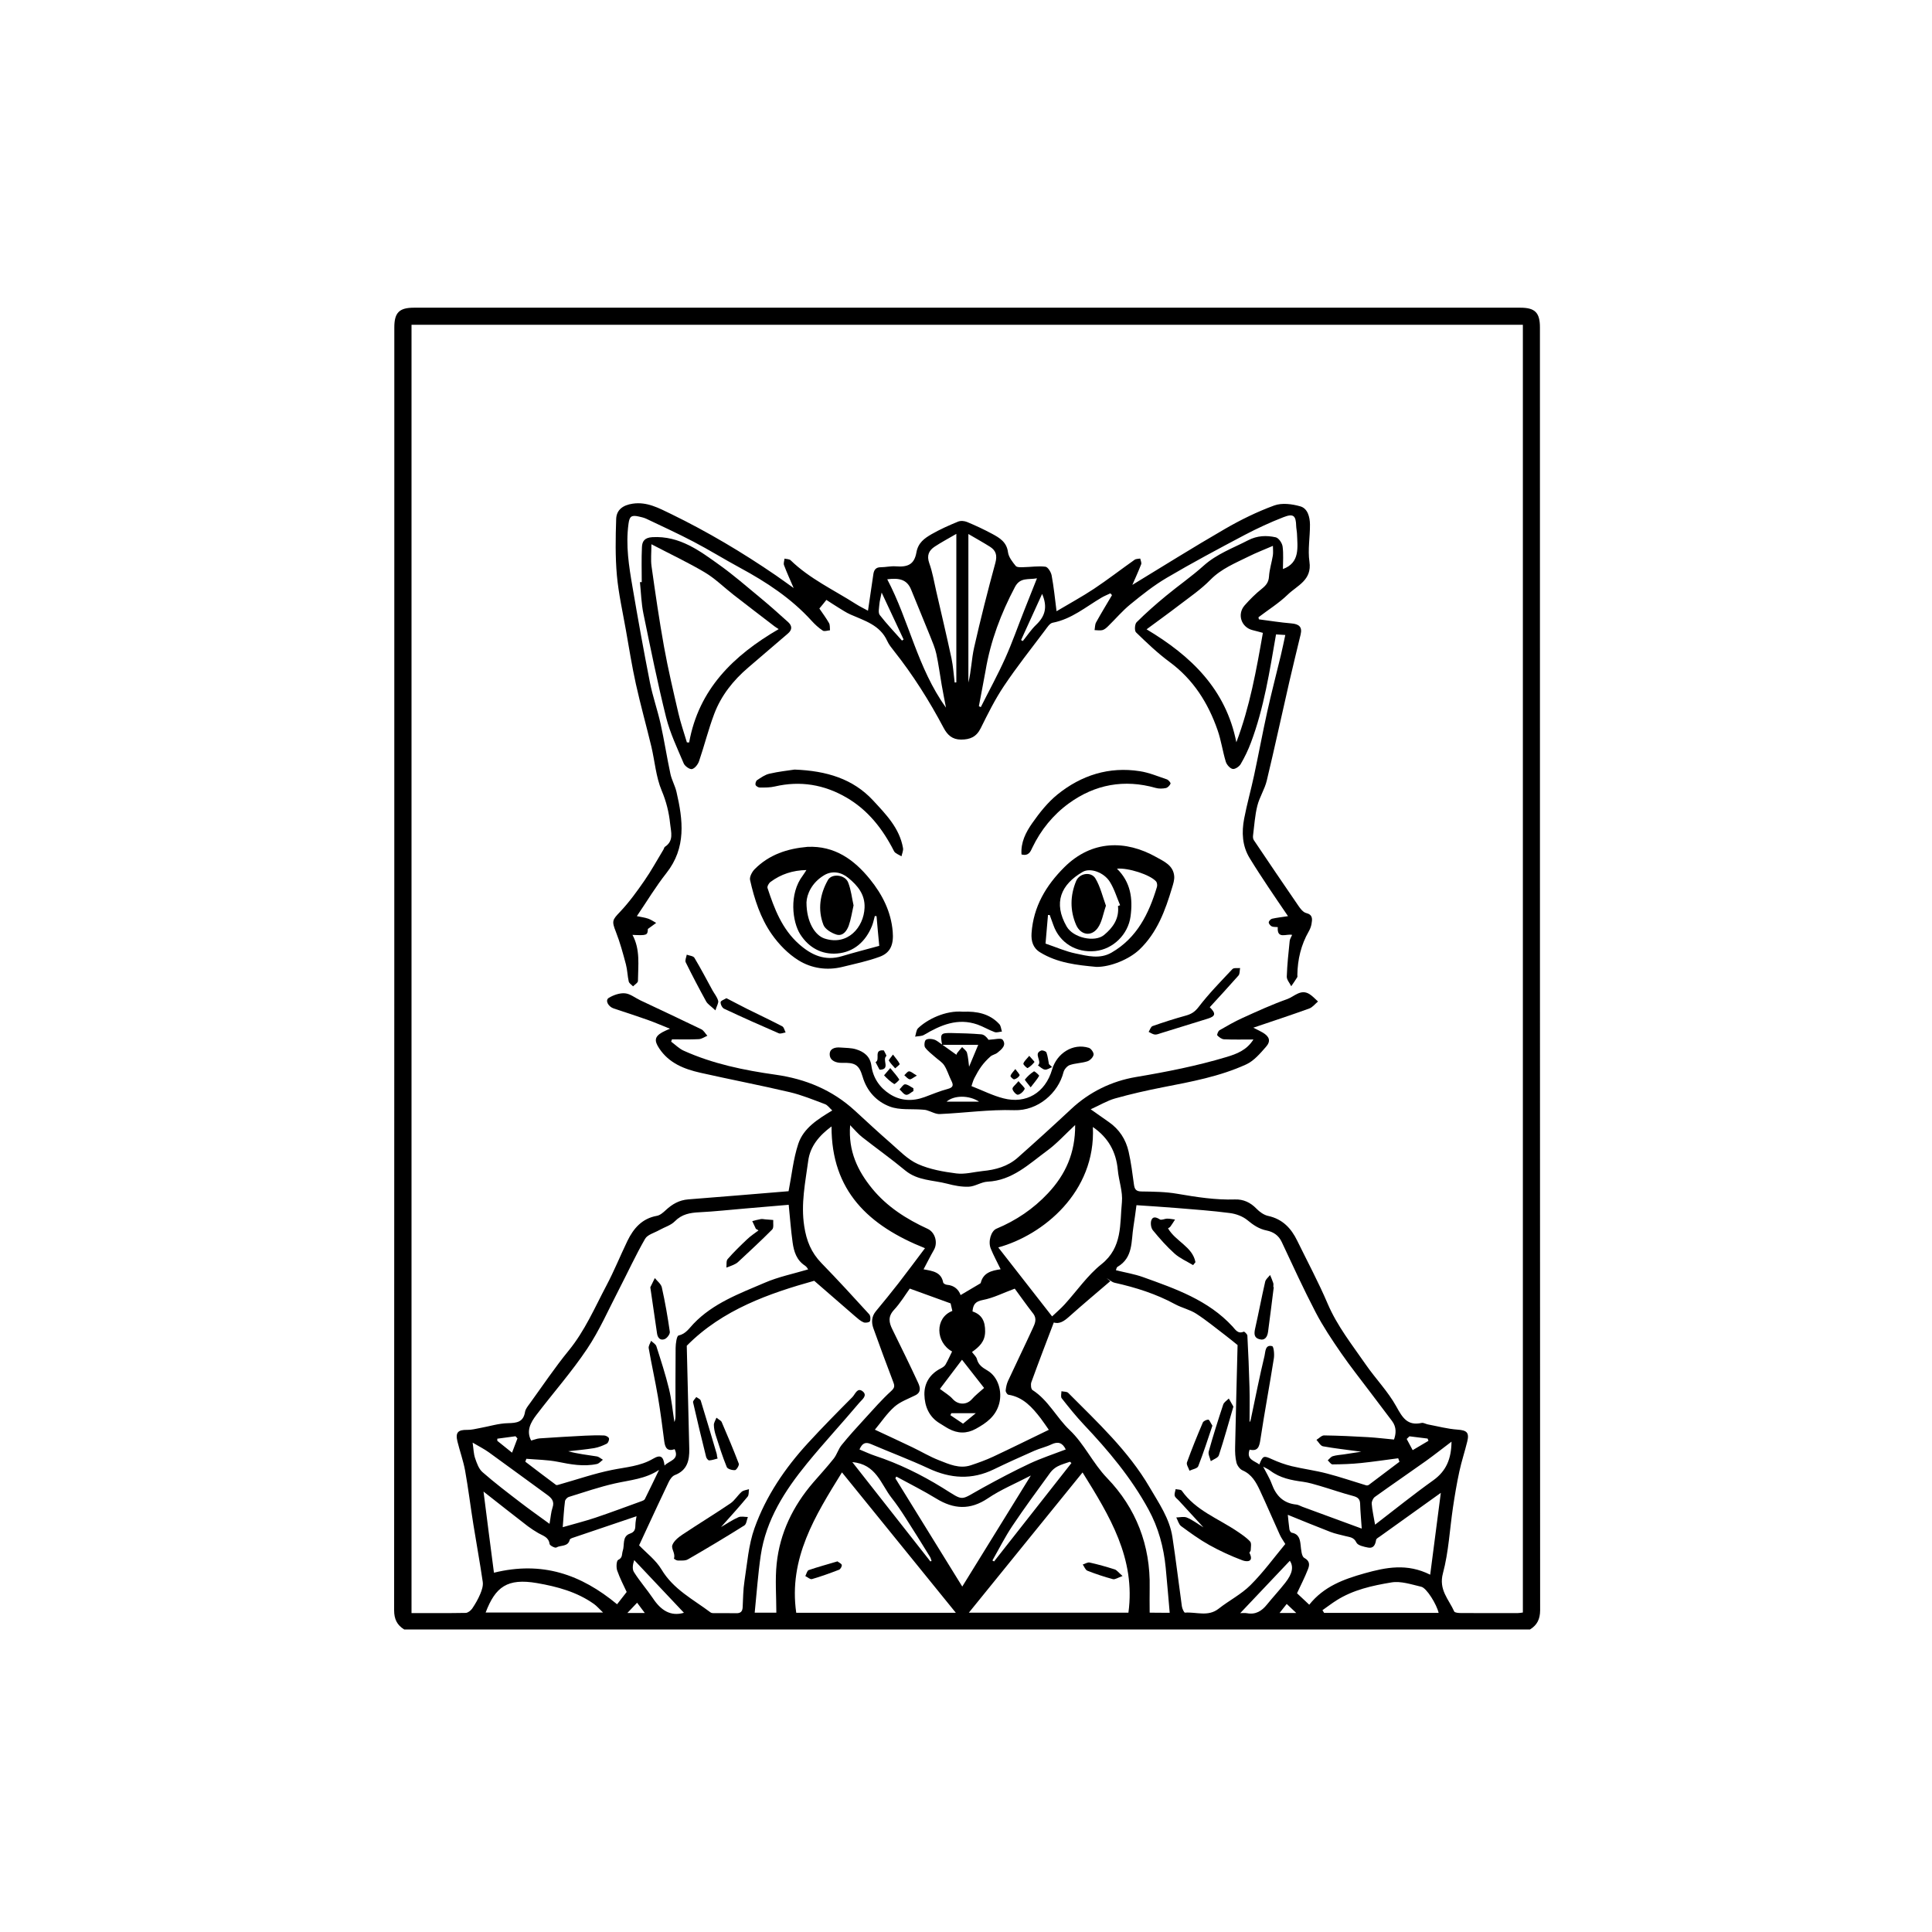 <?xml version="1.0" encoding="utf-8"?>
<!-- Generator: Adobe Illustrator 22.1.0, SVG Export Plug-In . SVG Version: 6.00 Build 0)  -->
<svg version="1.1" id="Layer_1" xmlns="http://www.w3.org/2000/svg" xmlns:xlink="http://www.w3.org/1999/xlink" x="0px" y="0px"
	 viewBox="0 0 3000 3000" style="enable-background:new 0 0 3000 3000;" xml:space="preserve">
<g id="zhxYjU.tif">
	<g id="XMZTNJ.tif">
		<g>
			<g>
				<path d="M2375.8,2530.2c-582.7,0-1165.5,0-1748.2,0c-11.1-6.8-15.6-16.1-15.6-29.7c0.3-664.1,0.3-1328.1,0.3-1992.2
					c0-22.8,7.7-30.5,30.3-30.5c572.8,0,1145.5,0,1718.3,0c22.7,0,30.3,7.7,30.3,30.6c0,664.1,0,1328.1,0.3,1992.2
					C2391.4,2514.1,2386.9,2523.4,2375.8,2530.2z M1693.6,1722.5c11.5,8.1,19.9,14,28.2,19.8c16.3,11.3,26.4,27,30.7,45.9
					c3.8,16.8,6,34.1,8.3,51.2c1,7.3,3.3,10.6,11.6,10.7c18.6,0.3,37.4,0.4,55.7,3.6c29.8,5.1,59.4,9.8,89.7,8.8
					c12.9-0.4,23.8,4.6,33.1,14.2c4.9,5.1,11.7,10,18.4,11.4c22.3,4.9,35.7,19.2,45.1,38.6c15.9,32.5,33,64.4,47.2,97.7
					c14.9,34.9,38.2,64.1,59.4,94.8c15.2,21.9,34.3,41.5,47.1,64.6c9.6,17.4,17.2,30.6,39.5,25.7c2.8-0.6,6.3,1.7,9.5,2.3
					c15.3,2.9,30.6,7,46,8.1c14.2,1,18.7,4.3,15.3,18.3c-3.8,15.6-8.9,30.9-12.3,46.6c-4,18.4-7.1,37-9.9,55.7
					c-5.1,34.2-6.7,69.2-15.6,102.4c-7,25.8,9.2,40.6,17.5,59.4c0.9,1.9,6.6,2.4,10.1,2.4c29.5,0.2,58.9,0.1,88.4,0.1
					c2.8,0,5.5-0.6,8.1-0.9c0-667.1,0-1333.4,0-1999.6c-575.9,0-1150.9,0-1725.7,0c0,667.2,0,1333.5,0,2000.5
					c28.7,0,56.5,0.2,84.2-0.3c3.4-0.1,7.8-3.6,10-6.7c4.8-7.1,9.2-14.7,12.5-22.6c2.5-5.9,4.8-12.9,3.9-18.9
					c-4.3-29.7-9.8-59.2-14.5-88.8c-4.5-28-7.9-56.2-12.9-84c-2.8-15.3-8.2-30.1-11.9-45.2c-3.4-14.1,0.9-18.3,15.4-18
					c6.4,0.1,12.9-1.6,19.3-2.8c14.6-2.6,29.1-7.3,43.7-7.6c14-0.3,24-1.6,26.6-17.7c0.8-4.5,4.4-8.8,7.3-12.8
					c20-27.6,39-56,60.5-82.3c25.1-30.7,40.4-66.6,58.6-101c11.9-22.5,21.5-46.3,32.6-69.3c9.5-19.5,22.7-34.8,45.8-38.9
					c5-0.9,9.8-5.2,13.8-8.9c9.9-9.2,20.8-15.5,34.7-16.6c51.8-4,103.6-8.4,155.9-12.7c4.9-24.9,7.3-50.2,15.1-73.7
					c8.2-24.5,30.6-38.3,52.7-51.7c-4.4-4-7.3-8.4-11.3-9.8c-18.1-6.8-36.1-14.2-54.7-18.6c-46-10.8-92.5-19.7-138.6-30.1
					c-25.2-5.7-48.8-14.8-64.1-37.9c-7.8-11.8-7.3-18.1,4.6-24.9c3.5-2,7.3-3.5,12.1-5.6c-12.1-4.8-23.3-9.7-34.8-13.8
					c-17.4-6.2-34.9-11.8-52.4-17.6c-8.8-2.9-13.8-12.8-7.8-16.5c7.3-4.4,16.9-7.8,25.1-7.1c8.2,0.7,15.9,7.1,23.9,10.9
					c31.6,14.9,63.2,29.7,94.6,44.9c3.9,1.9,6.3,6.7,9.5,10.1c-4.4,1.9-8.8,5.1-13.4,5.3c-13.8,0.7-27.7,0.3-41.6,0.3
					c-0.4,1.2-0.8,2.4-1.2,3.6c6.4,4.7,12.3,10.8,19.4,14c45.5,20.5,93.8,30.4,142.8,37.3c46.5,6.6,87.9,23.6,122.8,55.6
					c18.6,17.1,37.1,34.3,56.2,50.9c13.3,11.6,26.1,25.2,41.8,32.2c18.5,8.3,39.6,12,59.9,14.6c13.2,1.7,27.1-2.3,40.6-3.7
					c20.1-1.9,39.1-7.1,54.5-20.7c28-24.8,55.7-50,83-75.5c28.6-26.8,63.3-43.5,100.6-49.8c47.7-8,94.9-17.3,141.1-31.2
					c15.2-4.6,31-10.4,41.4-27.1c-16.2,0-31,0.4-45.7-0.3c-3.6-0.2-7.6-3.2-10.4-6.1c-0.8-0.8,1.3-6.7,3.4-7.9
					c11.7-6.8,23.4-13.5,35.7-19.1c22.9-10.4,45.8-20.9,69.5-29.3c11-3.9,21.1-16.4,34.8-7.6c4.8,3.1,8.7,7.5,13,11.3
					c-4.5,3.7-8.4,9-13.6,10.9c-27.9,10.1-56.2,19.4-86.9,29.8c7.3,3.7,11.1,5.4,14.6,7.5c10.5,6.2,13,13.2,5.2,22.1
					c-9,10.3-18.8,21.9-30.8,27.4c-41.1,18.8-85.4,26.9-129.5,35.5c-24.9,4.9-49.8,10.5-74.3,17.4
					C1719.1,1709.2,1707.6,1716.2,1693.6,1722.5z M1205.5,2504.2c0-26-2.1-51.3,0.5-76.1c5-47.8,25.4-89.6,56.7-126
					c10.7-12.4,21.9-24.5,32-37.3c4.9-6.3,7.1-14.7,12.1-20.9c11.5-14.2,23.8-27.7,36.2-41.2c13.3-14.5,26.2-29.4,40.7-42.6
					c5.7-5.2,5.7-8,3.3-14.2c-10.6-27.6-20.8-55.5-30.8-83.3c-3.3-9.3-2.9-18.4,3.9-26.6c11.8-14.2,23.5-28.6,34.9-43.2
					c14-18.1,27.6-36.4,41.3-54.6c-87.6-34.9-145.4-89-145.1-189.1c-19.3,14.3-33.2,30.9-36.2,53.4c-4.5,33.6-11.6,66.7-6.2,101.5
					c3.5,22.9,10.9,41,26.7,57.3c25.3,26,49.8,52.7,74.2,79.5c2.1,2.3,2.4,8,1.1,10.9c-0.9,1.8-7.1,2.8-9.9,1.6
					c-4.8-2-8.9-5.8-12.9-9.2c-21.3-18.4-42.5-36.9-63.7-55.3c-69,19.3-142.3,44.5-197.9,100.9c1.3,52.7,2.7,106.4,3.9,160.1
					c0.4,17.8-3.1,33.3-22.4,40.7c-4,1.5-7.5,6.5-9.5,10.7c-11.8,24.5-23.1,49.2-34.6,73.8c-3.6,7.7-7.1,15.3-11.4,24.6
					c11.2,11.7,26,22.8,34.8,37.5c18.5,31,49.2,46.4,76.2,66.7c1.7,1.3,4.7,1.1,7.1,1.1c10.8,0.1,21.6-0.2,32.4,0.1
					c6.8,0.2,9.9-2.3,10.3-9.1c0.7-13.6,0.7-27.3,2.8-40.7c4.3-27.6,6.3-56.3,15.6-82.3c17.7-49.6,47.2-93.1,82.9-132
					c22.4-24.4,45.7-48,69.1-71.5c4.3-4.3,7.6-15.6,16-8.9c8.1,6.5-1.4,13.1-5.1,17.5c-26.8,31.8-55.2,62.4-81.5,94.6
					c-34.3,42.1-63.5,87.3-71.7,142.5c-4.3,29.2-6.3,58.8-9.4,89.1C1184.2,2504.2,1194,2504.2,1205.5,2504.2z M1816.3,2504.3
					c-2.1-24.1-4-47-6.2-70c-3.1-31.8-11.3-62.2-26.7-90.4c-26.8-49.2-62.4-91.6-100.7-132.1c-12.1-12.9-23.2-26.7-34.1-40.6
					c-1.8-2.3-0.4-7.2-0.4-10.9c3.6,0.8,8.4,0.4,10.5,2.5c45.6,45.9,93.4,90.1,126.5,146.8c14.3,24.5,30.9,48.2,35.3,77
					c5.5,35.8,9.7,71.8,14.7,107.6c0.5,3.6,3.4,10,4.8,9.9c17.5-1.4,35.9,6.9,52.4-6.2c16.1-12.7,35-22.2,49.3-36.5
					c19.9-19.8,36.6-42.8,54.1-63.9c-3-5-6.2-9.3-8.4-14.1c-10.5-23-20.4-46.4-31.1-69.3c-5.9-12.6-12.6-24.7-26.8-30.9
					c-4.2-1.8-8.3-7.4-9.5-12c-2-7.9-2.3-16.4-2.1-24.6c1.1-52.8,2.5-105.6,3.8-158c-5.6-4.5-12.1-9.9-18.8-15
					c-15-11.4-29.6-23.5-45.4-33.7c-9.9-6.4-22.2-9-32.6-14.6c-29.6-16.1-61.2-26.1-93.9-33.4c-4.6-1-8.5-4.8-12.7-7.3
					c1.9,1.6,3.8,3.2,5.7,4.8c-21.4,18.4-43,36.4-64,55.2c-7.6,6.8-14.8,11.7-23.7,9c-11.8,31-23.6,61.7-34.8,92.6
					c-1.3,3.5-0.6,10.7,1.7,12.2c24.7,15.8,37.2,42.6,57.6,62c23.2,22,35.9,51.5,58.3,74.7c45,46.7,67.5,104.6,66.1,170.5
					c-0.3,12.6,0,25.2,0,38.5C1794,2504.3,1803.8,2504.3,1816.3,2504.3z M1955.5,2274c5.4-13.8,6.9-13.9,19.2-8.3
					c10,4.6,20.5,8.4,31.2,11c18,4.3,36.4,6.6,54.3,11.3c20.6,5.3,40.8,12.3,61.1,18.4c1.2,0.4,3.2,0.1,4.2-0.7
					c15.9-11.9,31.7-23.9,47.6-35.9c-0.7-1.8-1.3-3.6-2-5.4c-19.3,2.5-38.6,5.4-58,7.4c-14.6,1.5-29.3,2-44,2.1
					c-2.5,0-4.9-4.1-7.4-6.3c2.6-2.2,4.8-5.5,7.8-6.4c5.4-1.7,11.3-2,17-2.8c8.2-1.3,16.3-2.5,27.3-4.2c-22.1-3-40.9-5-59.5-8.4
					c-3.8-0.7-6.8-6.5-10.1-10c4-2.4,8-7,11.9-6.9c22.7,0.3,45.5,1.4,68.2,2.7c13.2,0.8,26.3,2.4,40.3,3.7c3.2-8.9,4.2-19.1-3-28.7
					c-11.1-14.8-22.3-29.4-33.4-44.2c-15.3-20.4-31.2-40.3-45.7-61.3c-14.2-20.6-28.2-41.5-39.7-63.6
					c-18.6-35.7-35.4-72.4-52.5-108.9c-4.9-10.6-13.3-15.8-23.5-17.9c-11.9-2.4-20.7-8.5-29.9-16.1c-7.3-6-17.8-9.8-27.3-11
					c-27.3-3.6-54.9-5.5-82.4-7.8c-20.4-1.7-40.8-2.9-62.5-4.4c-1.6,11.6-2.9,22.5-4.7,33.3c-3.7,22.6-0.1,48.1-24.8,62.5
					c-1.6,1-1.9,4.2-2.4,5.2c14.4,3.6,28.7,5.9,42.1,10.7c50.4,18.1,101.3,35.7,139.1,76.8c4.4,4.8,8.2,11.9,17.3,7.9
					c0.9-0.4,5.5,3.9,5.6,6.1c1.4,26.7,2.6,53.4,3.3,80.2c0.5,18.1,0.1,36.2,0.1,54.2c1.5-1.8,1.8-3.7,2.2-5.6
					c6.9-32.6,13.3-65.3,21.1-97.6c1.4-5.6,0.7-17.7,11.8-14.8c2.5,0.6,3.7,12.8,2.6,19.2c-6.6,41.9-14.5,83.6-20.8,125.5
					c-1.7,11.6-4,19-16.8,16C1934.9,2266.4,1947.7,2268.2,1955.5,2274z M1254.9,1971.1c-0.6-0.8-2.2-4.1-4.9-5.8
					c-13.1-8.5-17.2-21.8-19.2-35.8c-2.7-19.3-4.1-38.7-6.1-58.7c-24.4,2.1-45.6,3.9-66.8,5.7c-24,2-47.9,4.7-71.9,5.9
					c-14.5,0.7-27.2,2.9-38.2,14.1c-6.2,6.3-16,9-24.1,13.6c-7.6,4.3-18.2,7-22,13.5c-14.7,25.6-27.1,52.6-40.7,78.9
					c-16.1,31-30.1,63.3-49.4,92.1c-23.9,35.7-52.6,68.2-78.7,102.5c-9,11.8-16.1,24.8-8.1,39.8c4.6-1.2,8.8-3.1,13.1-3.4
					c23.5-1.6,47-3,70.5-4.2c9.9-0.5,19.9-0.7,29.8-0.3c2.7,0.1,6.9,2.4,7.4,4.5c0.6,2.4-1.3,7.1-3.4,8.2
					c-6.1,3.1-12.7,5.7-19.4,6.9c-13.4,2.2-27,3.4-40.5,4.9c14.9,4.1,29.7,5.7,44.3,8c3.4,0.5,6.4,3.4,9.6,5.2
					c-3.1,2.3-6,5.9-9.4,6.6c-20.6,4.4-40.8,0.6-61.1-3.5c-15.8-3.1-32.3-3.2-48.4-4.6c-0.5,1.5-1.1,3-1.6,4.5
					c15.8,12,31.6,24.2,47.6,36c1.2,0.9,4.2-0.3,6.3-0.9c26.9-7.6,53.4-16.8,80.7-22.3c21.8-4.4,44-5.7,63.8-17.4
					c11.6-6.8,16.1-3.7,17.8,10.6c7-7.7,23.6-8.7,15.7-25.4c-11,3.8-14.8-1.8-16.1-11.9c-3-23.3-6-46.6-9.9-69.7
					c-4.3-25.1-9.9-50.1-14.3-75.2c-0.6-3.5,2.4-7.7,3.7-11.5c2.8,2.8,7.1,5.1,8.2,8.4c7,21.9,14.2,43.9,19.6,66.2
					c4.1,16.8,5.7,34.3,8.4,51.5c1.4-3.3,1.7-6.6,1.7-9.9c0-35.1-0.2-70.2,0.2-105.3c0.1-6.7,1.7-18.5,4.5-19.1
					c11.4-2.6,16.4-11.1,23.3-18.3c30.5-31.9,71.2-46.8,110.4-63.6C1208.5,1982.7,1231.7,1978,1254.9,1971.1z M1412.7,2000.9
					c-6.5,9-14.4,22.2-24.6,33.2c-9.5,10.3-7.7,19.5-2.5,30c13.5,27.6,27.2,55.2,40.1,83.2c2.8,6.2,5.4,14.4-4.2,19.2
					c-11.1,5.6-23.5,9.9-32.6,17.9c-11.7,10.3-20.5,23.8-30.4,35.6c21,9.8,39.6,18.4,58.2,27.3c13.8,6.6,27,14.6,41.2,20.1
					c15.8,6.2,32,13.8,49.8,7.8c11.7-3.9,23.4-8.1,34.5-13.3c28.6-13.4,56.8-27.4,86.4-41.7c-3.7-5.2-7.9-11.6-12.5-17.7
					c-13.2-17.1-27.2-33.1-50.3-36.8c-1.8-0.3-4.4-4.4-4.2-6.5c0.5-5.2,1.6-10.5,3.8-15.2c12.6-27.3,25.8-54.2,38.3-81.5
					c3.3-7.1,6.9-14.7,0.6-22.8c-10.7-13.7-20.6-27.9-28.6-38.7c-17.9,6.6-33.2,14.5-49.5,17.6c-11.6,2.2-15.2,6.9-16.1,17.8
					c14.7,4.9,19.8,15.4,19.6,31.3c-0.1,15.8-9.6,24-20.4,31.7c3.1,4.2,6.7,7.2,7.6,10.9c2.4,9.3,8.7,13.3,16.5,17.9
					c16.6,9.8,23.1,32.4,18.2,51.1c-5.3,19.9-19.8,30.3-36.4,39.4c-14.2,7.8-28.2,7.4-42.2-0.2c-4.7-2.5-9.1-5.6-13.7-8.3
					c-16.9-10.1-23.5-26.7-23.9-44.7c-0.3-18,8.8-32.2,25.6-40.7c2.7-1.4,5.7-3.3,7.1-5.7c3.8-6.6,6.9-13.6,10.3-20.5
					c-25.9-14.3-27-52.4,0.4-63c-1.1-5-2.3-10-2.7-11.7C1453.9,2015.8,1434.3,2008.7,1412.7,2000.9z M1669.5,1746.9
					c-16,14.9-28.7,29.1-43.8,40.1c-28.1,20.6-53.9,46.1-92.3,47.9c-9.8,0.5-19.3,7.4-29,7.8c-11.2,0.5-22.9-1.8-33.8-4.7
					c-21.9-5.7-45.6-4.6-64.8-20.4c-21.8-18.1-44.9-34.5-67.2-52c-6.1-4.8-11.2-11-18.5-18.4c-3.2,40.3,11.9,71.1,34.1,98.3
					c23,28.2,53.3,47.5,86.2,62.6c11.8,5.4,16.2,21.6,9.8,32.7c-5.6,9.8-10.6,19.8-16.1,30.2c14.4,2.6,27.4,4.2,30.5,20.5
					c0.3,1.5,3.7,3.4,5.8,3.5c11.9,0.9,18.5,8.1,21.2,16c10-5.9,19.7-11.6,29.4-17.4c0.7-0.4,1.7-0.9,1.9-1.6
					c3.9-15.9,17-19.1,30.9-21.1c-5.5-11.4-11-21.4-15.3-32c-4.6-11.1,0.4-27.5,8.8-31c30.5-12.7,57.3-30.8,79.9-54.9
					C1654.5,1824,1669.8,1790.4,1669.5,1746.9z M1484.2,2504.3c-58.9-72.6-117.4-144.8-176.8-218c-41.4,67-83.2,133.4-71,218
					C1319.3,2504.3,1401.5,2504.3,1484.2,2504.3z M1681,2286.4c-59.5,73.4-118,145.6-176.6,217.8c82.9,0,165.4,0,247.8,0
					C1763.7,2419.9,1722.8,2353.6,1681,2286.4z M1633.7,2044.1c7.3-6.9,13.8-12.4,19.5-18.7c19-20.9,35.4-45,57.1-62.3
					c33-26.2,28.4-62.5,31.8-96.4c1.6-16.3-4.9-33.3-6.4-50.1c-2.6-28.2-14.8-50.1-38.7-66.6c4.8,101.2-77.6,168-146.9,187
					C1577.8,1972.4,1604.8,2007,1633.7,2044.1z M1999.7,2352.2c0.8,7.3,1.4,15,2.5,22.6c0.3,2,2.1,5,3.7,5.2
					c11,2.1,12.7,9.9,13.7,19.2c0.8,7,1.4,17.6,5.7,19.9c9.1,5,8.2,11.3,5.7,17.6c-5,12.9-11.4,25.2-17,37.3
					c6.5,6.1,13,12.2,19,17.8c22.8-28.6,53.7-39.7,86.1-48.8c33-9.2,65.7-15.9,101.7,2.2c5.7-44.1,11.1-85.6,16.5-127.1
					c-32.6,23.3-63.5,45.5-94.4,67.6c-2.3,1.6-5.8,3.4-6.1,5.5c-1.2,7.5-4,13.5-12.4,11.9c-6.6-1.3-16.1-3.3-18.2-7.9
					c-4-8.3-10.2-8.2-16.7-9.9c-7.9-2.1-16.1-3.6-23.8-6.6C2043.7,2370.2,2021.7,2361.1,1999.7,2352.2z M767,2442.1
					c75.2-18.5,135.2,2.7,191.2,49c3.9-5,9.2-11.9,14.9-19.1c-4.3-9.3-10.4-20.9-14.7-33.2c-1.8-5-1.2-15.3,1.5-16.6
					c7.3-3.4,5.4-8.9,7.1-14c3.2-9.2-1.4-22.4,11.2-26.8c7.2-2.5,8.3-6.5,8.4-12.9c0.1-5.6,1.4-11.1,1.8-14.1
					c-31.9,10.8-64.9,21.9-97.8,33.1c-2.2,0.7-5.5,1.8-5.9,3.4c-2.7,11.4-14.1,8-20.9,12.1c-1.9,1.1-10.1-3.1-10.4-5.5
					c-1.4-10.9-10.3-12.7-17.5-16.9c-5.6-3.3-11.1-6.8-16.3-10.7c-22.3-17.2-44.4-34.6-68.8-53.8
					C756.3,2359.9,761.7,2401.3,767,2442.1z M1494.2,2463.6c35.3-57,69.9-113.1,106.5-172.4c-24.2,12.6-46.8,21.9-66.6,35.3
					c-27.7,18.7-53.2,17.1-80.4,0.4c-20.1-12.3-41.2-22.8-61.9-34.1c-0.5,0.9-1,1.8-1.5,2.7
					C1424.7,2351.1,1459.2,2406.9,1494.2,2463.6z M754.1,2503.9c60.1,0,119.4,0,182.3,0c-6.2-5.9-9.8-10.2-14.2-13.3
					c-26.5-18.8-57.2-27-88.4-32.4C787.6,2450.3,769.3,2464.1,754.1,2503.9z M2053.5,2500.3c0.9,1.4,1.8,2.8,2.6,4.2
					c59.2,0,118.5,0,177.8,0c-3-13.1-18.6-38.7-27-40.6c-15.3-3.6-31.7-9.2-46.4-6.7c-29.5,4.9-59.3,11.4-85.3,27.9
					C2067.8,2489.8,2060.8,2495.2,2053.5,2500.3z M1654.9,2250.7c-5-10.4-11.9-12.8-22.2-7.9c-8.5,4.1-17.9,6.1-26.5,9.9
					c-21.1,9.3-42.2,18.8-63,28.9c-34.1,16.6-67.3,14.4-101.2-1.4c-29.4-13.7-59.9-25.1-89.7-37.9c-9-3.9-13.7-0.7-17.7,8.4
					c8.4,3.4,16.1,7.2,24.1,9.8c36.9,12.2,71.4,29.1,104.5,49.5c35.6,22,25.7,20.5,63.6-0.2c23.7-13,47.6-25.7,72.1-37.2
					C1616.9,2264.2,1636.1,2257.9,1654.9,2250.7z M2114.5,2373.6c-1.1-16.3-2.2-27.3-2.5-38.4c-0.2-7.5-3.6-10.3-10.7-12.2
					c-17.4-4.6-34.5-10.6-51.8-15.7c-8.6-2.5-17.4-5.2-26.2-6.4c-18.1-2.4-35.7-5.8-50.8-17.2c-3.3-2.5-7.3-4.2-11.1-6.3
					c4.8,9.5,10.1,17.8,13.4,26.9c6.7,18.4,18.1,30,38.3,32c3.1,0.3,6.1,2.3,9.2,3.4C2052.2,2350.7,2082.1,2361.7,2114.5,2373.6z
					 M873.8,2371.4c18.1-5.2,34.7-9.4,50.9-14.8c24.1-8.1,47.9-17.1,71.8-25.7c1.8-0.6,4-1.6,4.8-3.1c7.5-15.1,14.8-30.3,22.1-45.4
					c-21.2,14.2-45.1,15.8-68.3,21c-24.4,5.5-48.2,13.7-72.1,21.1c-2.4,0.8-5.4,4.2-5.7,6.6C875.7,2343.6,875,2356.3,873.8,2371.4z
					 M733.9,2240.1c1.4,9.7,1.5,17.3,3.8,24.1c2.7,7.8,5.7,16.7,11.6,21.8c18.8,16.5,38.7,31.6,58.5,46.8
					c14.4,11.1,29.2,21.5,45.5,33.4c1.9-10.6,2.3-18.2,4.6-25c3.5-10-1.4-15.1-8.6-20.3c-30.2-21.8-60.1-44.1-90.3-65.8
					C751.6,2249.8,743.3,2245.7,733.9,2240.1z M2253.9,2238.6c-14.4,10.9-26.8,20.7-39.6,29.9c-26.4,18.8-53.1,37-79.4,55.9
					c-2.8,2-5.2,7.2-4.9,10.7c0.7,9.7,3,19.4,5.2,32.4c31.1-23.9,60.1-47.3,90.4-68.9C2245.5,2284.3,2253.6,2265.7,2253.9,2238.6z
					 M1528.1,2155.2c-10.1-13-21.9-28-34.3-43.8c-12.6,16.6-24.5,32.3-34.3,45.3c8,6.1,14.8,10,19.7,15.5c8.3,9.4,21.6,9.8,29.8,0.6
					C1514.4,2166.6,1521,2161.6,1528.1,2155.2z M1663.7,2271.8c-0.8-0.7-1.5-1.3-2.3-2c-6.4,2.3-13,4-19,7.1
					c-4.3,2.2-8.5,5.7-11.4,9.6c-20,27.5-40.2,54.9-59.1,83.1c-11.4,17.1-20.7,35.6-30.9,53.5c0.9,0.5,1.7,1,2.6,1.5
					C1583.7,2373.7,1623.7,2322.8,1663.7,2271.8z M1444.7,2424.6c0.6-0.3,1.2-0.6,1.8-0.9c-0.8-2.2-1.3-4.5-2.5-6.4
					c-12.7-20.5-25.4-41.1-38.5-61.4c-6.6-10.3-13.5-20.5-21.1-30.1c-16.6-21.2-23.8-52.3-60.9-55.4
					C1364.7,2322.7,1404.7,2373.6,1444.7,2424.6z M1062,2504.3c-25.1-26.6-51.2-54.2-77.2-81.8c-2.1,6.3-3.5,13.8-0.4,18.6
					c8.9,14.2,20.1,26.9,29.5,40.8C1026,2500.2,1041.2,2510.5,1062,2504.3z M1925.8,2504.9c2.4,0,6.7-0.6,10.6,0.1
					c13.4,2.5,22.8-3.4,30.8-13.3c9.3-11.5,19.4-22.3,28.5-33.9c11.5-14.6,13.1-25.1,7.2-34.3
					C1977.3,2450.5,1951.5,2477.8,1925.8,2504.9z M2188.6,2230.3c-1.4,1.4-2.9,2.8-4.3,4.1c3.1,5.8,6.2,11.6,9.3,17.4
					c8.2-4.8,16.4-9.7,24.5-14.5c-0.4-1.2-0.9-2.4-1.3-3.5C2207.4,2232.7,2198,2231.5,2188.6,2230.3z M795.1,2255.7
					c3.4-8.9,5.9-15.5,8.4-22.1c-1-1.1-2-2.3-3-3.4c-9.4,1.3-18.9,2.5-28.3,3.8c0,1.1,0,2.2,0,3.3
					C778.9,2242.7,785.5,2248,795.1,2255.7z M1477.2,2194.4c-0.5,1-0.9,2.1-1.4,3.1c6.5,4.4,13,8.8,19.6,13.2
					c6.1-5,11.7-9.6,19.8-16.3C1499.9,2194.4,1488.5,2194.4,1477.2,2194.4z M2012.8,2504.6c-5-4.7-9.4-8.9-14.8-14
					c-3,3.7-6.4,8.1-11.1,14C1997,2504.6,2004.3,2504.6,2012.8,2504.6z M989.3,2488.7c-5.6,5.9-9.7,10.2-15.1,15.9c10,0,17.3,0,27,0
					C996.9,2498.8,993.7,2494.6,989.3,2488.7z"/>
				<path d="M1272.3,944.9c4.7,7,10.4,14.5,15,22.6c1.7,3,1.1,7.4,1.5,11.2c-3.8,0.3-8.7,2.2-11.2,0.5c-6.4-4.2-12.2-9.6-17.4-15.3
					c-31.7-34.9-70.3-60.2-111.4-82.4c-24.2-13.1-47.7-27.7-72-40.4c-24-12.6-48.8-23.9-73.3-35.6c-3.7-1.7-7.8-2.6-11.8-3.5
					c-11.6-2.6-14.3,0.2-15.8,11.6c-4.5,33.2,0.7,65.8,6.3,98.2c8.4,49.4,17.3,98.7,27,147.9c4.3,21.7,11.8,42.8,16.6,64.4
					c5.7,25.7,9.7,51.8,15.2,77.5c2,9.5,7.2,18.4,9.4,27.9c10.2,43.9,15.5,86.8-15.6,126.2c-16.5,20.9-30.2,43.8-45.9,66.9
					c6.1,1.3,12.1,2,17.6,3.9c4.4,1.5,8.3,4.4,12.4,6.6c-3.9,2.8-7.7,5.6-12.9,9.4c-0.4,9.8-1.4,10.3-23.9,9.2
					c12.4,22.8,8.7,47.4,8.5,71.6c0,2.8-4.9,5.5-7.6,8.3c-2.3-2.5-6-4.6-6.7-7.5c-2-8.8-2.1-18-4.4-26.7c-4.5-16.9-9.1-34-15.5-50.3
					c-6.7-17-5.7-18.5,6.5-31.3c14-14.8,26.1-31.5,37.7-48.3c10.8-15.5,19.8-32.2,29.6-48.3c0.9-1.4,1.1-3.6,2.3-4.3
					c14.2-9.3,9.4-23,8.1-35.5c-1.8-17.9-6-34.8-13.2-51.9c-8.9-21.2-10.6-45.5-16-68.3c-7.8-32.4-16.8-64.5-24-97
					c-6.1-27.7-10.6-55.7-15.5-83.7c-5-28.3-11.4-56.5-14-85c-2.6-29.1-2.1-58.5-1.1-87.7c0.5-14.4,10.8-21.5,25.6-23.7
					c22.3-3.3,40.5,6.8,59.6,16c56.7,27.6,110.7,59.7,162.7,95.3c9,6.2,17.8,12.7,27.7,19.7c-5.4-12.6-10.6-23.9-15-35.6
					c-1.1-2.8,0.5-6.7,0.8-10.1c3.2,0.8,7.4,0.6,9.5,2.6c29.7,28.8,67,46,101.3,67.9c6.1,3.9,12.6,7,18.8,10.4
					c2.9-19.8,5.6-38.4,8.4-57.1c1-6.3,3.9-10.4,11.3-10.4c7.8,0,15.7-2,23.3-1.4c19,1.5,28.9-3,32.2-21.6
					c2.7-15.1,12.5-21.9,23.3-28.2c13.2-7.6,27.2-13.8,41.3-19.6c4-1.7,10-1.2,14.2,0.6c13.2,5.5,26.3,11.6,38.9,18.4
					c11.5,6.2,22.5,12.7,24.5,28.5c1,7.6,6.9,15,12,21.3c2,2.4,8,2,12.2,1.9c11.4-0.2,22.9-2.1,34-0.7c3.8,0.5,8.7,8.5,9.6,13.7
					c3.3,17.7,5.1,35.7,7.6,55.4c19.6-11.7,39.4-22.4,58.1-34.8c21.5-14.3,42-30.2,63.1-45.1c2.2-1.6,5.7-1.3,8.7-1.9
					c0.6,3,2.4,6.5,1.5,8.9c-4.7,12-10.1,23.8-13.7,32c46.1-28,94.3-58.3,143.6-86.8c24.5-14.2,50.2-26.8,76.7-36.5
					c12-4.4,27.9-2.3,40.7,1.4c11.3,3.3,14.6,16.5,14.8,27.9c0.2,19.4-3.6,39.2-0.8,58.2c4.1,28.5-19,36.7-33.6,50.8
					c-13.7,13.3-30.3,23.6-45.6,35.3c0.2,1.1,0.5,2.2,0.7,3.2c16.8,2.2,33.6,4.9,50.5,6.3c11.5,1,17.2,5.2,14.3,17.2
					c-5.8,24.4-11.9,48.7-17.5,73.2c-11.8,51.3-22.8,102.7-35.1,153.8c-3.2,13.4-11.3,25.6-14.6,38.9c-3.8,15.1-4.7,30.8-6.7,46.3
					c-0.3,2.3,0,5.3,1.2,7.1c22.9,34,45.8,68,69.1,101.8c3.1,4.6,7.4,10.2,12.1,11.4c10.9,2.7,9.6,9.8,8.4,17.1
					c-0.7,4-2.3,8-4.3,11.5c-12,20.9-17.3,43.6-17.7,67.5c0,1.2,0.4,2.8-0.2,3.7c-2.9,4.7-6.1,9.3-9.3,13.9c-2.4-5-7.1-10.1-6.9-15
					c0.6-18.4,2.6-36.8,4.5-55.2c0.3-3.1,2.3-5.9,3.8-9.5c-8.5-2.3-23.8,7.6-22.3-12.1c-3.9-0.4-7.1,0-9.5-1.2
					c-2.1-1.1-4.6-4.2-4.5-6.2c0.1-2,3-5.1,5.1-5.6c7.5-1.7,15.2-2.5,24.8-4c-10.8-15.9-20.7-30.2-30.3-44.7
					c-10-15-19.9-30.1-29.3-45.5c-11.6-19-12.5-40.1-8.5-61.2c4.3-22.5,10.6-44.7,15.4-67.1c7.1-33,13.2-66.2,20.5-99.2
					c6.5-29.3,14.1-58.3,21.1-87.4c2.5-10.2,4.5-20.6,6.9-31.5c-5-0.3-9.9-0.6-14.4-0.9c-9.9,56.9-18.6,113.9-39,168.1
					c-4.3,11.5-9.7,22.7-15.9,33.3c-2.3,3.9-8.9,8.3-12.5,7.5c-4.2-0.9-9.2-6.6-10.6-11.2c-4.9-16.1-7.2-33.1-12.7-48.9
					c-14.7-42.3-37.7-78.8-74.6-106c-18.6-13.7-35.5-29.9-52.1-46c-2.6-2.5-2-12.8,0.9-15.7c14.5-14.4,29.8-27.9,45.6-40.9
					c19.3-16,40.1-30.3,58.6-47c20.4-18.3,45.5-27.2,69-39.4c14.2-7.3,28.4-7.8,42.8-4.6c4.6,1,10,8.9,10.7,14.3
					c1.6,11.7,0.5,23.7,0.5,35c26.8-9.8,22.7-33.5,21.8-55.8c-0.2-3.7-1.1-7.4-1.2-11c-0.4-16.1-4.2-19.8-19.6-13.8
					c-20.6,8-40.9,17.4-60.5,27.7c-40.6,21.5-81.2,43.1-120.7,66.4c-20.1,11.8-38.6,26.5-56.7,41.3c-12.4,10.1-22.8,22.5-34.3,33.7
					c-2.6,2.6-5.7,5.4-9,6.3c-3.8,1-8.2,0.1-12.3,0c0.8-4,0.5-8.6,2.4-12c7.9-14.3,16.4-28.2,24.7-42.3c-0.8-0.9-1.7-1.8-2.5-2.8
					c-4.5,2.2-9.2,4-13.5,6.5c-24.7,14.5-46.8,33.6-76.3,39.2c-4.5,0.9-8.4,7.3-11.8,11.8c-21.5,28.6-43.7,56.6-63.6,86.3
					c-13.9,20.7-25.1,43.3-36.2,65.7c-6.7,13.5-16.5,17.6-30.5,17.6c-13.6,0-21.2-7.2-27-18.1c-22.3-42.1-47.6-82.3-77.3-119.7
					c-3.8-4.8-7.8-9.8-10.3-15.3c-11.3-25-35.5-31.5-57.5-41.3c-6.7-3-12.8-7.2-19.1-11c-6.2-3.8-12.3-7.9-17.9-11.5
					C1279.5,936.3,1276.4,940,1272.3,944.9z M1919.8,1152.6c20.9-55.1,31.1-112.2,41.2-169.9c-6.5-1.7-11.2-3.1-15.9-4.2
					c-17.6-4.3-24.5-24.6-12.5-38.4c8.2-9.3,17.1-18.2,26.8-25.9c6.6-5.3,10.5-10.1,11.1-19c0.7-11,4.2-21.7,6-32.7
					c0.7-4.6,0.1-9.4,0.1-14.9c-13.8,6-25.9,10.6-37.5,16.4c-20.9,10.4-42.5,18.9-59.7,36.4c-14.4,14.7-31.8,26.6-48.3,39.2
					c-16.4,12.6-33.3,24.7-50.7,37.6C1849.7,1018.6,1903.5,1070.3,1919.8,1152.6z M1485,829c-12.9,7.5-23.4,13.1-33.3,19.6
					c-9.4,6.1-13,13.9-8.7,26c5,13.9,7.4,28.7,10.7,43.1c8,34.9,16.3,69.7,23.8,104.7c2.6,12.3,3.3,24.9,4.9,37.4
					c0.9-0.1,1.8-0.1,2.6-0.2C1485,983.6,1485,907.6,1485,829z M1503.7,829.2c0,78.5,0,154.6,0,230.7c4.5-18.1,4.9-36.6,8.9-54.4
					c10-44.1,21.1-87.9,33-131.5c3.1-11.5,1-19.1-8.3-25C1527,842.5,1516.3,836.6,1503.7,829.2z M1520,1096.6c1,0.5,2,0.9,3,1.4
					c12.7-25.3,26.3-50.1,37.9-75.9c10.9-24.2,19.6-49.3,29.4-74c6.4-16.2,12.8-32.3,19.9-50.1c-13.4,2.5-26-2-34.2,13.5
					c-21.7,41.1-37.9,83.8-45.6,129.8C1527.1,1059.8,1523.4,1078.2,1520,1096.6z M1468.9,1098.8c-2.6-13.8-4.8-24.6-6.7-35.5
					c-2.8-16-4.8-32.2-8.3-48.1c-2-9.1-5.8-17.9-9.3-26.7c-9.8-24.4-20-48.6-29.8-72.9c-6.8-17-20.3-18.1-37.1-16.1
					C1411.7,964,1424.5,1037.1,1468.9,1098.8z M1400.6,994.7c0.8-0.6,1.7-1.1,2.5-1.7c-10.9-23.3-21.8-46.6-34.1-72.9
					c-1.7,8.6-3.1,13.3-3.5,18.1c-0.4,5.7-2.2,13.2,0.6,16.8C1376.8,968.8,1389,981.5,1400.6,994.7z M1618.2,922.2
					c-11.5,25.3-22.1,48.5-32.7,71.7c0.9,0.5,1.8,1,2.7,1.5c6.9-8.5,13-17.9,20.9-25.4C1622.8,956.9,1627,942.6,1618.2,922.2z"/>
				<path d="M1253.7,1315c42.3-2,72.6,19.9,97.2,50.3c18.9,23.4,32.7,49.9,35.3,81.3c1.6,18.9-2.7,32.6-20.1,39
					c-18.7,6.9-38.5,11-58,15.8c-23.9,5.9-47.9,2.3-68-10.1c-16.2-10-30.7-24.9-41.7-40.6c-17.5-25-27-54.4-33.7-84.2
					c-1.1-4.9,3.1-12.8,7.2-16.9C1194.3,1327,1222.7,1317.7,1253.7,1315z M1361.1,1422.6c-0.9-0.1-1.8-0.1-2.7-0.2
					c-1.4,5.1-2.4,10.4-4.4,15.4c-9.9,24.5-28.4,40.7-54.1,42.8c-23.4,1.9-43.8-8.6-57.3-29.8c-12.2-19.2-17.9-62.6,4-91.3
					c2-2.6,3.5-5.4,5.6-8.5c-21.1,0.4-39.6,6.4-55.8,18.5c-2.6,1.9-5.4,7-4.6,9.4c10.6,32.2,22.5,63.8,49,87.2
					c19.3,17.1,40.3,26.6,66.7,18.6c18.7-5.6,37.7-10.5,57.8-16C1363.7,1452.5,1362.4,1437.5,1361.1,1422.6z M1252.3,1401.2
					c0,30.5,13.2,51.2,28,56.1c35.7,11.7,61-17.1,62.2-47.9c0.8-20.2-10.4-34.1-25.4-46.3c-11.2-9.2-25.1-11.4-37.3-4.1
					C1260.2,1370.7,1252.8,1388.9,1252.3,1401.2z"/>
				<path d="M1702.6,1501.4c-30.4-2.8-60.6-6.1-87.5-22.6c-11.3-6.9-14.1-17.7-13.3-29.9c2.9-41.1,22.3-73.8,50.9-102.3
					c43-42.7,95.7-42.1,142.4-15.9c12.3,6.9,26.7,12.9,28.2,29.7c0.5,5.9-1.5,12.1-3.3,18c-10.6,35.3-23,69.6-50.6,96
					C1753.6,1489.5,1724.5,1501.6,1702.6,1501.4z M1623.5,1465.2c16.5,5.6,31.3,12.2,46.8,15.4c18.3,3.8,37.5,9.1,55.7-1.4
					c39.5-22.8,58-60.4,70.5-102c0.8-2.6,0.2-6.8-1.5-8.7c-9.4-10.4-43.5-21.3-60.6-19.6c21.3,20.9,24.9,46.4,21.1,74.2
					c-3.8,27.9-27,50.8-54.9,53.7c-29.5,3-55.1-12.8-64.8-40c-1.9-5.3-3.9-10.7-5.8-16c-0.9,0-1.8,0-2.7,0
					C1626.1,1435.7,1624.8,1450.5,1623.5,1465.2z M1736,1406.9c1.1-0.4,2.2-0.9,3.3-1.3c-5.2-12.2-9-25.3-16-36.4
					c-9.4-14.9-30.5-22-42-15.4c-33.9,19.6-46.2,48-25,84.9c10.1,17.6,43.6,25.1,58.1,13.1C1728.3,1440.3,1738.1,1426.4,1736,1406.9
					z"/>
				<path d="M996.5,903.9c0-18.1-0.6-36.3,0.3-54.4c0.4-8.9,4-14.7,16.2-15.4c42.5-2.4,73.6,21.3,105,43.8
					c21.3,15.3,41.2,32.6,61.5,49.4c15.1,12.5,29.8,25.5,44.3,38.7c6.2,5.6,6.7,11.8-0.4,17.8c-20.6,17.5-41,35.3-61.6,52.8
					c-23.2,19.8-41.9,43.3-52.7,71.8c-9.1,24-15.3,49.2-23.6,73.5c-1.7,5-6.5,11.3-11,12.3c-3.5,0.8-11-4.5-12.8-8.7
					c-9.9-23.4-21.1-46.8-27.3-71.3c-13.3-53.4-24.2-107.4-35.3-161.3c-3.3-16-3.7-32.7-5.4-49C994.6,903.9,995.5,903.9,996.5,903.9
					z M1011.5,845.1c0,13.7-1.2,24.1,0.2,34.2c5.9,41.8,11.9,83.5,19.4,125c6.3,34.8,14.4,69.2,22.4,103.6
					c3.5,15.2,8.7,30,13.1,44.9c1.2,0,2.3,0.1,3.5,0.1c14.9-82.6,68.4-134.9,139-176c-3.2-2.2-5-3.2-6.7-4.5
					c-21.1-16.2-42.3-32.4-63.4-48.8c-14.9-11.6-28.5-25.2-44.6-34.8C1068.8,873.6,1041.6,860.8,1011.5,845.1z"/>
				<path d="M1462.9,1622.4c-3.2-17.5-2.3-18.6,15.1-18.3c15.3,0.3,30.6,0.7,45.8,2c4.3,0.4,8.2,4.1,11.2,8.5
					c0.7-0.1,1.4-0.2,2.1-0.2c6.8-0.2,17.3-3.1,19.8,0.1c6.5,8.4-1.6,15-8.1,20.2c-3.1,2.5-7.9,3.2-10.8,5.8
					c-5.2,4.6-10,9.7-14.1,15.3c-4.2,5.7-7.6,12-10.9,18.3c-2.1,4.1-3.2,8.6-4.5,12.4c17.6,6.9,33.1,14.8,49.6,19
					c34.9,9.1,65-8.3,75.6-44.8c7.3-25.2,32.5-41.4,57.1-33.6c3.5,1.1,7.9,7.6,7.3,10.7c-0.7,4-5.5,8.9-9.6,10.2
					c-8.8,2.9-18.6,2.8-27.3,5.8c-4.1,1.4-8.7,6.7-9.8,11.1c-8,32-39.4,60.2-76.6,59c-38.3-1.3-76.9,4.3-115.4,6
					c-6.7,0.3-13.5-4-20.3-5.9c-2.3-0.7-4.9-0.8-7.3-1c-16.8-1.3-34.9,1-50-4.7c-20.6-7.7-35.8-23.9-42.4-46.6
					c-5.5-18.7-12-21.9-32.1-21.3c-8.2,0.2-18.2-2.8-18.9-12.3c-0.7-9.7,7.9-12.3,16.7-11.5c8.2,0.7,16.7,0.4,24.3,2.8
					c12.2,3.8,21.7,10.8,23.7,25.4c2.6,18.9,12.7,33.9,28.6,44.1c16.9,10.8,35.3,11.5,54.1,4.6c11.9-4.4,23.7-9.4,35.9-12.6
					c9.4-2.5,8.7-6.6,5.3-13.3c-3.8-7.7-6.2-16.2-10.8-23.3c-3.4-5.2-9.4-8.6-14.1-12.9c-5.4-4.8-11.5-9.2-15.6-14.9
					c-1.8-2.6-1-10.2,1.2-11.8c3-2.1,9-1.7,13-0.4c4.5,1.5,8.3,5.2,12.5,7.9c7.3,5.2,14.5,10.4,22,15.7c0,0,0.2-1.6,1.1-2.8
					c2.4-3.2,5.1-6.2,7.7-9.2c2.6,3,6.7,5.5,7.6,9c1.9,7.2,2.3,14.8,3.2,21.5c4.8-11.5,9.8-23.5,14.2-34
					C1501.6,1622.4,1482.3,1622.4,1462.9,1622.4z M1520.2,1710.6c-15.4-10.2-38.8-10.1-50.3,0
					C1486.6,1710.6,1502.5,1710.6,1520.2,1710.6z"/>
				<path d="M1586.2,1326.8c-1.4-18.8,6.8-34.5,16.4-48.3c11.4-16.3,24.2-32.5,39.5-44.9c37-29.8,80-43.6,127.8-36.1
					c14.3,2.2,28.1,8,42,12.7c2.5,0.9,6.2,5.3,5.7,6.6c-1.2,2.9-4.4,6.3-7.3,6.9c-5,1-10.8,1.2-15.7-0.2
					c-48.9-13.9-94.3-5.5-134.8,23.9c-24.4,17.7-43.5,41.1-56.8,68.8C1600.1,1322.6,1597.2,1329.6,1586.2,1326.8z"/>
				<path d="M1233.8,1195c49.9,1.9,90.8,14.4,121.9,47.9c19.9,21.5,41.2,43.1,46.5,74c0.7,4-1.5,8.5-2.4,12.8
					c-3.9-2.6-9.6-4.3-11.5-7.9c-17.5-34.5-40.4-64-74.3-83.6c-34.6-20-71.4-26.1-110.7-17c-7.5,1.8-15.6,1.7-23.4,1.7
					c-2.3,0-5.9-2.1-6.6-4c-0.8-2,0.5-6.2,2.2-7.4c6.1-4,12.4-8.6,19.3-10.1C1209.3,1198,1224.1,1196.5,1233.8,1195z"/>
				<path d="M1878.5,1564c9.9,9.7,9,14-2.9,17.7c-24.3,7.6-48.7,15.1-73,22.6c-3.1,1-6.5,2.5-9.6,2.1c-3.2-0.4-6.3-2.7-9.4-4.1
					c2-3.1,3.3-8,6.1-9c17-6,34.3-11.5,51.7-16.3c8.3-2.3,13.8-5.6,19.6-13.1c16-20.9,34.6-39.9,52.7-59.1c2.1-2.3,7.9-1.2,11.9-1.6
					c-0.8,3.9-0.2,9-2.5,11.6C1908.5,1531.4,1893.4,1547.7,1878.5,1564z"/>
				<path d="M1495.6,1571c21-0.9,40.9,2.8,56.1,19.2c2.6,2.8,2.8,7.7,4.1,11.6c-3.8,0.3-8.1,2-11.4,0.8c-9.1-3.3-17.5-8.5-26.6-11.7
					c-30.6-10.7-57.1,0.7-82.9,16c-3.8,2.3-9.2,1.9-13.9,2.8c1.5-4.4,1.6-10.2,4.6-13.1C1439.2,1583.4,1467.7,1568.5,1495.6,1571z"
					/>
				<path d="M1128,1550c11.7,6,22.1,11.6,32.7,16.9c18,8.9,36.2,17.5,54,26.8c2.7,1.4,3.5,6.2,5.2,9.5c-3.6,0.5-7.8,2.5-10.6,1.3
					c-28.5-12.3-56.9-25-85-38.2c-2.9-1.4-5.7-6.9-5.3-10.2C1119.2,1553.7,1124.8,1552,1128,1550z"/>
				<path d="M1110.9,1568.9c-7.2-6.8-12-9.6-14.4-13.9c-11-20-21.6-40.2-31.7-60.7c-1.5-3,0.9-7.9,1.6-11.9
					c4.1,1.6,10.1,1.9,11.9,4.9c9.9,16.5,18.8,33.6,28,50.4c3,5.4,7.2,10.3,8.8,16.1C1116.2,1556.9,1113.2,1561.4,1110.9,1568.9z"/>
				<path d="M1633.7,1657c-3.8,1.4-7.7,4.4-11.2,3.9c-3.8-0.5-7.2-4.2-10.8-6.5c7.3-6.6-7.8-18.2,5-23.1c2.2-0.8,7.5,1.1,8.2,3
					c2.1,5.7,2.7,12,3.9,18.1C1630.4,1653.9,1632.1,1655.5,1633.7,1657z"/>
				<path d="M1367.5,1661c-1.1-0.1-1.8,0-1.9-0.2c-2.1-3.8-4-7.7-6-11.5c7.7-3.7-3.4-19.3,11.7-18.3c0.4,0,1.1,0,1.2,0.2
					c1.4,3,4.5,8.1,3.8,8.6C1369.5,1645.4,1382.5,1659.8,1367.5,1661z"/>
				<path d="M1382.4,1658.5c6.1,7.4,10.5,12.3,14,17.8c0.4,0.6-7,7.6-7.9,7c-5.8-3.6-10.9-8.4-15.7-13.4
					C1372.6,1669.7,1377.4,1664.5,1382.4,1658.5z"/>
				<path d="M1600.4,1688.4c-4.7-6.3-9.5-11.3-8.9-12.1c3.9-4.9,8.7-9.3,14-12.7c1-0.6,8.5,6.2,8.1,6.9
					C1610.5,1676,1606.3,1680.7,1600.4,1688.4z"/>
				<path d="M1581.5,1678.8c4.8,5.9,10.4,10.5,9.6,12.1c-1.9,4-6.4,8.3-10.5,9c-2.4,0.4-7.9-5.4-8.4-9
					C1571.7,1688.2,1576.8,1684.6,1581.5,1678.8z"/>
				<path d="M1418.4,1694.1c-3.8,2.2-7.9,6.4-11.4,5.9c-3.7-0.5-6.8-5.4-10.2-8.4c2.9-2.8,5.8-8,8.6-7.9c4.4,0.2,8.6,3.9,12.9,6.1
					C1418.4,1691.2,1418.4,1692.6,1418.4,1694.1z"/>
				<path d="M1386.6,1637.5c4.7,6.3,8.3,10.1,10.4,14.6c0.5,1-4.5,4.5-7,6.8c-3.4-3.9-7.2-7.6-9.8-12
					C1379.6,1646,1383.1,1642.5,1386.6,1637.5z"/>
				<path d="M1598.2,1639.5c4.1,4.9,8.5,9.1,8.1,9.6c-2.9,3.7-6.5,7.1-10.6,9.4c-0.8,0.4-7-5.2-6.6-6.9
					C1590.1,1647.9,1593.8,1644.9,1598.2,1639.5z"/>
				<path d="M1423.7,1670.2c-5.8,3.1-8.8,6.2-11.2,5.7c-3.1-0.6-5.5-4-8.3-6.3c2.5-2.2,4.9-6,7.4-6
					C1414.7,1663.6,1417.8,1666.8,1423.7,1670.2z"/>
				<path d="M1576.6,1660c3.4,4.8,7.3,8.6,6.6,9.9c-1.5,2.8-5.1,5.4-8.3,6.1c-1.5,0.4-6.2-4.1-5.8-5.4
					C1570,1667.4,1572.9,1664.8,1576.6,1660z"/>
				<path d="M1119.6,2371.2c9.5-5.5,17.9-11.3,27.1-15.3c4.1-1.8,9.7-0.3,14.6-0.3c-1.8,4.5-2.2,11.1-5.5,13.1
					c-28.8,18.1-58,35.6-87.5,52.6c-4.2,2.5-10.5,1.8-15.8,1.9c-2.1,0-6.1-2.7-6-3.1c2.7-7.7-4.5-15.1-2.5-20.8
					c2.3-6.5,9.4-12.2,15.7-16.4c24.6-16.4,49.9-31.8,74.4-48.4c6.8-4.6,11.3-12.6,17.6-18.1c2.8-2.4,7.5-2.7,11.3-4
					c-0.6,3.9,0.1,9-2.1,11.6C1148,2339.7,1134.3,2354.7,1119.6,2371.2z"/>
				<path d="M1114.3,2264.8c-4.4,1.1-8.7,2.7-13.1,2.9c-1.5,0.1-4.2-3.2-4.7-5.3c-7-28.2-13.9-56.5-20.3-84.9
					c-0.5-2.3,3.2-5.5,5-8.2c2.4,1.8,6.2,3.2,6.9,5.5c8.5,27.5,16.6,55.1,24.8,82.7c0.3,1.2,0.4,2.5,0.5,3.7
					C1113.7,2262.3,1114,2263.5,1114.3,2264.8z"/>
				<path d="M1112.5,2201.4c4,3.2,7.1,4.5,8.1,6.7c9.2,21.4,18.3,42.9,26.6,64.7c0.9,2.4-3.5,9.7-5.8,10c-4.3,0.4-11.7-1.7-12.9-4.8
					c-6.6-16.2-11.9-32.9-17.2-49.6c-1.6-5-2.7-10.4-2.8-15.6C1108.3,2209.5,1110.6,2206.2,1112.5,2201.4z"/>
				<path d="M1868.7,2371.7c-13.4-14.6-25.8-28.1-38.3-41.7c-2.2-2.4-5.6-4.6-6.3-7.4c-0.8-3.1,0.9-6.8,1.4-10.3
					c3.3,0.8,8.2,0.4,9.6,2.5c21.6,30.7,56.5,43.1,85.9,63c7.1,4.8,14.5,9.7,20.2,15.9c2.4,2.6,1,9,0.9,13.6c0,1.4-2.4,3.3-1.9,4.1
					c7.3,14.4-4.2,14-10.9,11.5c-17.6-6.6-34.8-14.5-51.2-23.6c-15.4-8.6-29.8-19-44-29.5c-3.8-2.8-5.1-8.9-7.6-13.5
					c5.6-0.1,11.9-1.8,16.6,0.2C1851.9,2360.2,1859.7,2366.2,1868.7,2371.7z"/>
				<path d="M1915.2,2184.2c-7.5,25.5-14.4,50.8-22.6,75.7c-1.3,3.9-8.2,6-12.5,9c-1.2-5-4.4-10.7-3.2-15
					c6.8-24.5,14.5-48.8,22.5-72.9c1.2-3.7,5.7-6.3,8.7-9.4C1910.1,2175.3,1912.3,2179.1,1915.2,2184.2z"/>
				<path d="M1882.6,2213.8c-7,20.7-13.8,42.1-22,63c-1.4,3.5-8.9,4.7-13.6,6.9c-1.4-4.4-5.1-9.5-3.9-12.9
					c7.5-20.9,15.9-41.4,24.6-61.8c1-2.4,5.6-4.5,8.5-4.6C1877.8,2204.3,1879.5,2209,1882.6,2213.8z"/>
				<path d="M1813.7,1907.4c12.2,20.7,38,28.4,42.6,52.5c-1.2,1.5-2.5,3.1-3.7,4.6c-9.6-5.9-20.4-10.5-28.7-17.9
					c-12.2-10.9-23.2-23.4-33.7-36.2c-3-3.6-4-11.2-2.4-15.6c2.3-6.4,7.7-4.8,13.2-1.3c2.5,1.6,7.6-1.2,11.5-1.2c4,0,8,0.9,12.1,1.4
					c-2.4,3.7-4.6,7.4-7.2,10.9C1816.5,1905.9,1814.8,1906.6,1813.7,1907.4z"/>
				<path d="M1977.9,1998.6c-2.9,23.2-5.8,46.5-8.9,69.6c-1.1,7.7-4.8,14-13.9,11.2c-8-2.4-7.8-8.7-6.2-16.1
					c5.5-24.3,10.1-48.9,15.7-73.2c0.9-3.8,5-6.9,7.6-10.3c1.7,4.2,3.6,8.3,4.9,12.5c0.6,1.9,0.1,4.1,0.1,6.2
					C1977.4,1998.5,1977.7,1998.6,1977.9,1998.6z"/>
				<path d="M1173.7,1908.1c-1.9-4-3.7-8-5.6-12c4.4-1.1,8.9-2.3,13.3-3.1c2.1-0.4,4.5,0.2,6.7,0.4c4.2,0.3,8.4,0.6,12.6,1
					c-0.4,5,1.1,11.9-1.6,14.7c-17.2,17.4-35.3,34-53.2,50.7c-2,1.9-4.8,3.2-7.3,4.4c-3.5,1.6-7.2,2.8-10.7,4.1
					c0.6-4.5-0.5-10.4,2-13.2c9.5-10.9,19.9-21,30.4-30.9c5.3-5.1,11.6-9.1,17.5-13.6C1176.3,1909.7,1175,1908.9,1173.7,1908.1z"/>
				<path d="M1009.8,1998.9c1.8-3.7,4.4-9,7-14.3c3.8,4.8,9.7,9.1,10.9,14.5c5.1,22.8,9.1,45.8,12.4,68.9c0.5,3.5-4.2,9.8-7.9,11.3
					c-6.3,2.6-10.8-1.2-11.9-8.4C1017,2047.7,1013.6,2024.7,1009.8,1998.9z"/>
				<path d="M1300.4,2424.5c2.4,1.9,6.3,3.5,6.7,5.6c0.4,2.3-2.1,6.6-4.3,7.4c-13.8,5.3-27.8,10.4-42,14.5c-2.8,0.8-6.9-3-10.3-4.7
					c1.7-3.2,2.8-8.5,5.3-9.3C1270.1,2433.1,1284.7,2429.2,1300.4,2424.5z"/>
				<path d="M1743.1,2447.2c-7.3,2.6-11.7,5.8-15,4.9c-13.4-3.6-26.7-8-39.6-13.1c-3.2-1.3-4.8-6.3-7.2-9.6
					c3.6-1.1,7.5-3.8,10.7-3.1c13.1,2.9,26.1,6.6,39,10.7C1734.3,2438.1,1736.8,2441.8,1743.1,2447.2z"/>
				<path d="M1325.4,1405.9c-2.5,11-4,21.6-7.5,31.5c-3,8.2-9.2,16.8-19.1,13.8c-7.7-2.4-17.6-8.3-20.2-15.1
					c-9.1-23.7-5.4-47.6,7-69.6c6.1-10.7,26.8-8.4,31.5,4C1321.5,1381.8,1322.8,1394.2,1325.4,1405.9z"/>
				<path d="M1717.3,1406.4c-4.5,12.9-6.2,25.8-13,34.9c-10.1,13.6-26.4,10.6-33.3-5.1c-9.7-22.4-9.3-45.7,0-68.1
					c5.1-12.5,23.6-15.1,30.1-3.8C1708.6,1376.9,1712,1391.9,1717.3,1406.4z"/>
			</g>
		</g>
	</g>
</g>
</svg>
